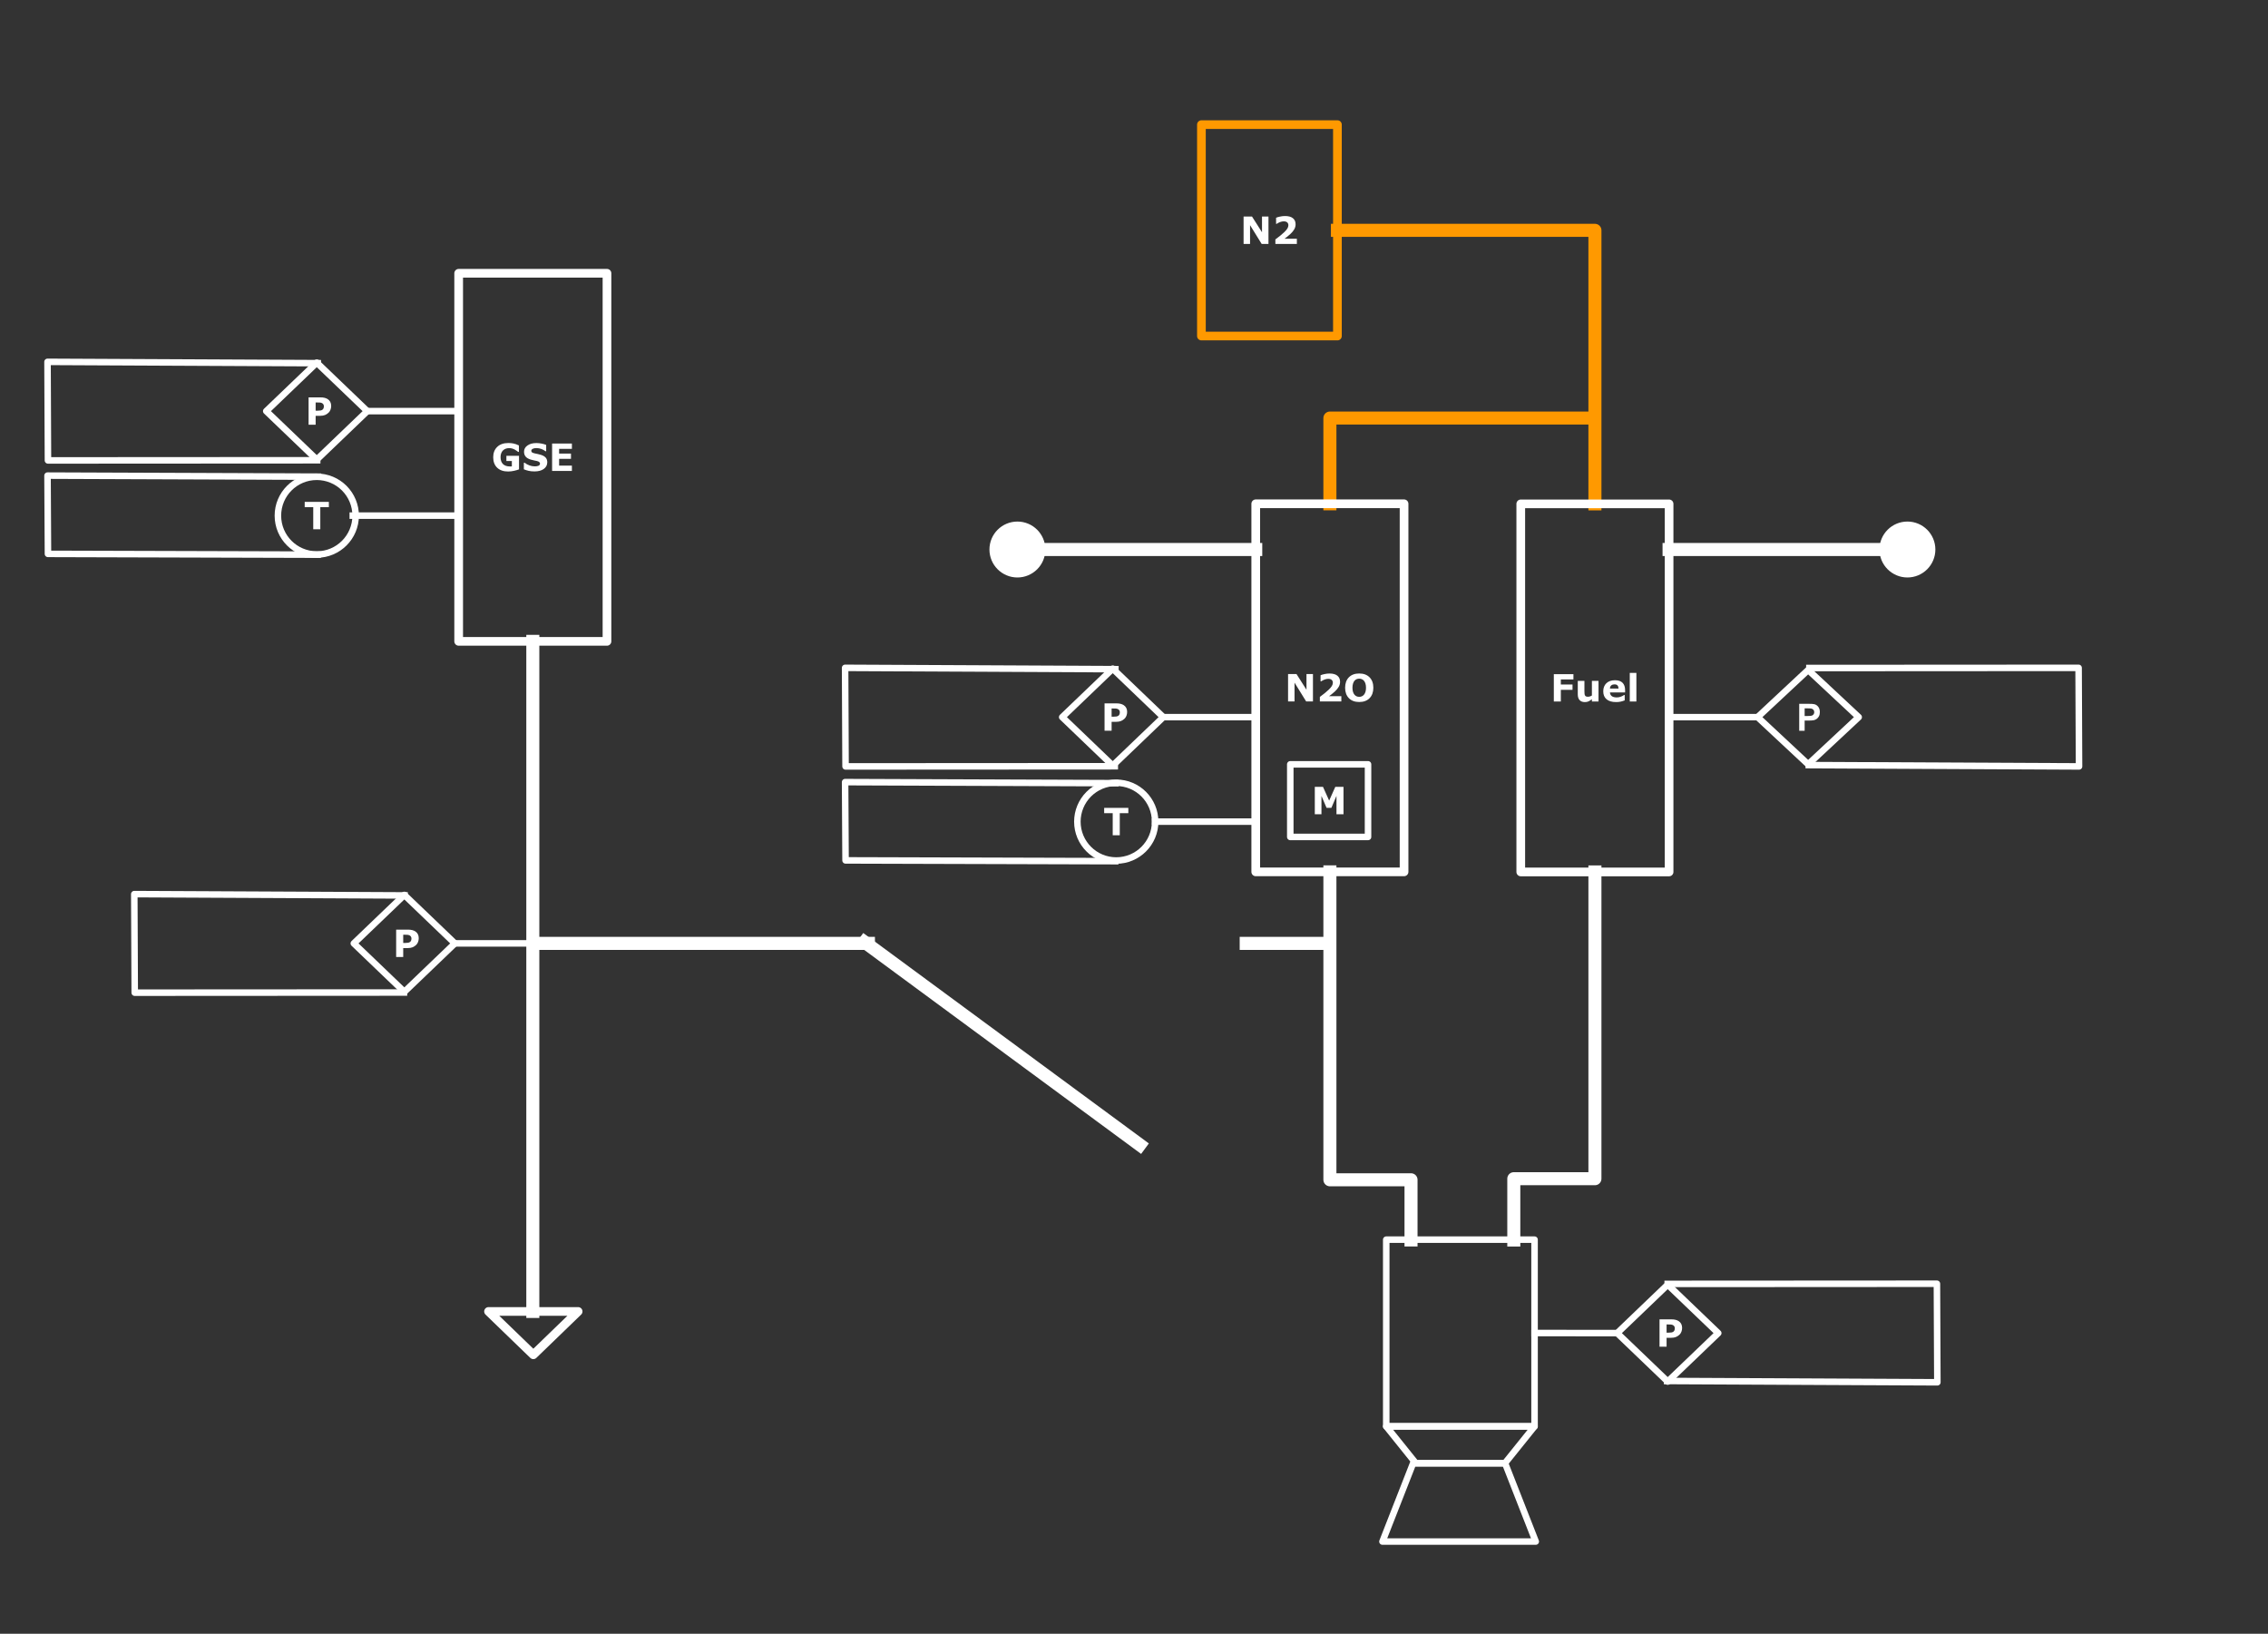 <svg version="1.1" viewBox="0.0 0.0 4175.735 3007.722" fill="none" stroke="none" stroke-linecap="square" stroke-miterlimit="10" xmlns:xlink="http://www.w3.org/1999/xlink" xmlns="http://www.w3.org/2000/svg"><rect x="0.0" y="0.0" width="4175.735" height="3007.722" fill="#333333" stroke="none"/><clipPath id="p.0"><path d="m0 0l4175.735 0l0 3007.722l-4175.735 0l0 -3007.722z" clip-rule="nonzero"/></clipPath><g clip-path="url(#p.0)"><path fill="#000000" fill-opacity="0.0" d="m0 0l4175.735 0l0 3007.722l-4175.735 0z" fill-rule="evenodd"/><path fill="#000000" fill-opacity="0.0" d="m2448.552 927.46l0 -157.827l485.984 0" fill-rule="evenodd"/><path stroke="#ff9900" stroke-width="24.0" stroke-linejoin="round" stroke-linecap="butt" d="m2448.552 927.46l0 -157.827l485.984 0" fill-rule="evenodd"/><path fill="#000000" fill-opacity="0.0" d="m2552.279 2282.224l273.071 0l0 343.717l-273.071 0z" fill-rule="evenodd"/><path stroke="#ffffff" stroke-width="12.0" stroke-linejoin="round" stroke-linecap="butt" d="m2552.279 2282.224l273.071 0l0 343.717l-273.071 0z" fill-rule="evenodd"/><path fill="#000000" fill-opacity="0.0" d="m2545.3 2837.987l282.262 0l-56.452 -144.09l-169.357 0z" fill-rule="evenodd"/><path stroke="#ffffff" stroke-width="12.0" stroke-linejoin="round" stroke-linecap="butt" d="m2545.3 2837.987l282.262 0l-56.452 -144.09l-169.357 0z" fill-rule="evenodd"/><path fill="#000000" fill-opacity="0.0" d="m2552.259 2625.946l273.057 0l-54.611 67.952l-163.834 0z" fill-rule="evenodd"/><path stroke="#ffffff" stroke-width="12.0" stroke-linejoin="round" stroke-linecap="butt" d="m2552.259 2625.946l273.057 0l-54.611 67.952l-163.834 0z" fill-rule="evenodd"/><path fill="#000000" fill-opacity="0.0" d="m2312.017 927.46l273.071 0l0 677.638l-273.071 0z" fill-rule="evenodd"/><path stroke="#ffffff" stroke-width="16.0" stroke-linejoin="round" stroke-linecap="butt" d="m2312.017 927.46l273.071 0l0 677.638l-273.071 0z" fill-rule="evenodd"/><path fill="#ffffff" d="m2417.357 1291.339l-12.531 0l-21.391 -34.594l0 34.594l-11.906 0l0 -50.406l15.531 0l18.375 28.875l0 -28.875l11.922 0l0 50.406zm52.261 0l-39.562 0l0 -8.328q4.531 -3.281 9.078 -6.969q4.562 -3.688 7.297 -6.375q4.109 -3.953 5.828 -6.891q1.734 -2.953 1.734 -5.828q0 -3.453 -2.219 -5.328q-2.219 -1.891 -6.391 -1.891q-3.109 0 -6.547 1.297q-3.438 1.281 -6.375 3.281l-1.094 0l0 -11.203q2.406 -1.047 7.094 -2.094q4.688 -1.062 9.391 -1.062q9.484 0 14.453 3.984q4.984 3.969 4.984 11.25q0 4.781 -2.391 9.078q-2.391 4.297 -7.297 8.859q-3.078 2.844 -6.188 5.234q-3.109 2.391 -4.438 3.344l22.641 0l0 9.641zm58.913 -25.188q0 12.047 -6.906 19.141q-6.906 7.094 -19.094 7.094q-12.156 0 -19.062 -7.094q-6.906 -7.094 -6.906 -19.141q0 -12.156 6.906 -19.203q6.906 -7.062 19.062 -7.062q12.109 0 19.047 7.062q6.953 7.047 6.953 19.203zm-17.234 12.766q1.891 -2.297 2.797 -5.422q0.922 -3.141 0.922 -7.375q0 -4.531 -1.047 -7.719q-1.047 -3.188 -2.734 -5.141q-1.734 -2.031 -3.984 -2.938q-2.25 -0.922 -4.688 -0.922q-2.469 0 -4.656 0.875q-2.188 0.875 -4.016 2.906q-1.688 1.906 -2.75 5.234q-1.062 3.328 -1.062 7.734q0 4.5 1.031 7.672q1.031 3.156 2.719 5.156q1.688 2.0 3.953 2.953q2.281 0.938 4.781 0.938q2.5 0 4.766 -0.953q2.281 -0.969 3.969 -3.0z" fill-rule="nonzero"/><path fill="#000000" fill-opacity="0.0" d="m2597.907 2282.736l0 -110.76l-149.354 0l0 -566.878" fill-rule="evenodd"/><path stroke="#ffffff" stroke-width="24.0" stroke-linejoin="round" stroke-linecap="butt" d="m2597.907 2282.736l0 -110.76l-149.354 0l0 -566.878" fill-rule="evenodd"/><path fill="#000000" fill-opacity="0.0" d="m2825.35 2454.082l152.126 0.189" fill-rule="evenodd"/><path stroke="#ffffff" stroke-width="12.0" stroke-linejoin="round" stroke-linecap="butt" d="m2825.35 2454.082l152.126 0.189" fill-rule="evenodd"/><path fill="#000000" fill-opacity="0.0" d="m844.469 503.099l273.071 0l0 677.638l-273.071 0z" fill-rule="evenodd"/><path stroke="#ffffff" stroke-width="16.0" stroke-linejoin="round" stroke-linecap="butt" d="m844.469 503.099l273.071 0l0 677.638l-273.071 0z" fill-rule="evenodd"/><path fill="#ffffff" d="m955.6 864.103q-3.391 1.312 -8.984 2.625q-5.578 1.297 -11.125 1.297q-12.859 0 -20.141 -6.984q-7.281 -7.0 -7.281 -19.312q0 -11.75 7.344 -18.938q7.344 -7.203 20.484 -7.203q4.969 0 9.469 0.906q4.516 0.891 10.031 3.562l0 11.812l-1.453 0q-0.953 -0.703 -2.781 -2.0q-1.828 -1.312 -3.516 -2.219q-1.969 -1.094 -4.594 -1.859q-2.625 -0.781 -5.562 -0.781q-3.453 0 -6.266 1.016q-2.812 1.016 -5.047 3.109q-2.125 2.031 -3.359 5.172q-1.234 3.125 -1.234 7.219q0 8.359 4.422 12.797q4.438 4.438 13.109 4.438q0.734 0 1.625 -0.031q0.906 -0.047 1.656 -0.109l0 -9.891l-10.047 0l0 -9.516l23.25 0l0 24.891zm51.993 -12.969q0 7.453 -6.312 12.109q-6.312 4.641 -17.141 4.641q-6.266 0 -10.922 -1.094q-4.656 -1.094 -8.719 -2.797l0 -12.078l1.422 0q4.031 3.219 9.016 4.953q5.0 1.719 9.609 1.719q1.188 0 3.109 -0.203q1.938 -0.203 3.156 -0.688q1.484 -0.609 2.438 -1.516q0.969 -0.922 0.969 -2.703q0 -1.672 -1.406 -2.859q-1.391 -1.203 -4.109 -1.859q-2.844 -0.672 -6.016 -1.266q-3.156 -0.594 -5.938 -1.5q-6.359 -2.062 -9.156 -5.594q-2.781 -3.547 -2.781 -8.797q0 -7.047 6.312 -11.484q6.312 -4.453 16.234 -4.453q4.969 0 9.828 0.969q4.859 0.953 8.406 2.406l0 11.609l-1.391 0q-3.047 -2.438 -7.469 -4.078q-4.406 -1.641 -9.016 -1.641q-1.625 0 -3.234 0.219q-1.594 0.219 -3.094 0.828q-1.312 0.516 -2.266 1.547q-0.953 1.031 -0.953 2.359q0 1.984 1.516 3.062q1.531 1.062 5.766 1.938q2.781 0.578 5.328 1.125q2.562 0.531 5.5 1.484q5.797 1.891 8.547 5.156q2.766 3.266 2.766 8.484zm45.363 15.844l-36.453 0l0 -50.406l36.453 0l0 9.75l-23.531 0l0 8.703l21.844 0l0 9.75l-21.844 0l0 12.453l23.531 0l0 9.75z" fill-rule="nonzero"/><path fill="#000000" fill-opacity="0.0" d="m2462.396 424.037l474.11 0l0 503.591" fill-rule="evenodd"/><path stroke="#ff9900" stroke-width="24.0" stroke-linejoin="round" stroke-linecap="butt" d="m2462.396 424.037l474.11 0l0 503.591" fill-rule="evenodd"/><path fill="#000000" fill-opacity="0.0" d="m2212.002 229.454l250.394 0l0 389.165l-250.394 0z" fill-rule="evenodd"/><path stroke="#ff9900" stroke-width="16.0" stroke-linejoin="round" stroke-linecap="butt" d="m2212.002 229.454l250.394 0l0 389.165l-250.394 0z" fill-rule="evenodd"/><path fill="#ffffff" d="m2335.471 449.097l-12.531 0l-21.391 -34.594l0 34.594l-11.906 0l0 -50.406l15.531 0l18.375 28.875l0 -28.875l11.922 0l0 50.406zm52.261 0l-39.562 0l0 -8.328q4.531 -3.281 9.078 -6.969q4.562 -3.688 7.297 -6.375q4.109 -3.953 5.828 -6.891q1.734 -2.953 1.734 -5.828q0 -3.453 -2.219 -5.328q-2.219 -1.891 -6.391 -1.891q-3.109 0 -6.547 1.297q-3.438 1.281 -6.375 3.281l-1.094 0l0 -11.203q2.406 -1.047 7.094 -2.094q4.688 -1.062 9.391 -1.062q9.484 0 14.453 3.984q4.984 3.969 4.984 11.25q0 4.781 -2.391 9.078q-2.391 4.297 -7.297 8.859q-3.078 2.844 -6.188 5.234q-3.109 2.391 -4.438 3.344l22.641 0l0 9.641z" fill-rule="nonzero"/><path fill="#000000" fill-opacity="0.0" d="m3073.033 927.618l-273.071 0l0 677.638l273.071 0z" fill-rule="evenodd"/><path stroke="#ffffff" stroke-width="16.0" stroke-linejoin="round" stroke-linecap="butt" d="m3073.033 927.618l-273.071 0l0 677.638l273.071 0z" fill-rule="evenodd"/><path fill="#ffffff" d="m2896.937 1250.841l-23.188 0l0 9.375l21.5 0l0 9.75l-21.5 0l0 21.531l-12.922 0l0 -50.406l36.109 0l0 9.75zm46.184 40.656l-12.188 0l0 -4.203q-3.391 2.578 -6.203 3.922q-2.812 1.328 -6.703 1.328q-6.297 0 -9.703 -3.609q-3.391 -3.625 -3.391 -10.703l0 -24.75l12.25 0l0 18.859q0 2.875 0.188 4.797q0.188 1.906 0.859 3.156q0.641 1.25 1.938 1.828q1.312 0.578 3.656 0.578q1.547 0 3.438 -0.578q1.906 -0.578 3.672 -1.688l0 -26.953l12.188 0l0 38.016zm48.937 -16.75l-27.891 0q0.281 4.469 3.406 6.844q3.125 2.359 9.219 2.359q3.859 0 7.484 -1.391q3.625 -1.391 5.719 -2.984l1.359 0l0 9.797q-4.125 1.656 -7.781 2.391q-3.656 0.75 -8.094 0.75q-11.438 0 -17.531 -5.141q-6.094 -5.156 -6.094 -14.656q0 -9.422 5.766 -14.922q5.766 -5.5 15.828 -5.5q9.281 0 13.938 4.688q4.672 4.688 4.672 13.5l0 4.266zm-12.109 -7.156q-0.109 -3.812 -1.906 -5.734q-1.781 -1.938 -5.578 -1.938q-3.516 0 -5.797 1.828q-2.266 1.828 -2.531 5.844l15.812 0zm32.897 23.906l-12.188 0l0 -52.672l12.188 0l0 52.672z" fill-rule="nonzero"/><path fill="#000000" fill-opacity="0.0" d="m2787.143 2282.894l0 -112.895l149.354 0l0 -564.743" fill-rule="evenodd"/><path stroke="#ffffff" stroke-width="24.0" stroke-linejoin="round" stroke-linecap="butt" d="m2787.143 2282.894l0 -112.895l149.354 0l0 -564.743" fill-rule="evenodd"/><path fill="#000000" fill-opacity="0.0" d="m2312.017 1011.664l-490.299 0" fill-rule="evenodd"/><path stroke="#ffffff" stroke-width="24.0" stroke-linejoin="round" stroke-linecap="butt" d="m2312.017 1011.664l-399.339 0" fill-rule="evenodd"/><path fill="#ffffff" stroke="#ffffff" stroke-width="24.0" stroke-linecap="butt" d="m1833.718 1011.664c0 -21.804 17.676 -39.48 39.48 -39.48c21.804 0 39.48 17.676 39.48 39.48c0 21.804 -17.676 39.48 -39.48 39.48c-21.804 0 -39.48 -17.676 -39.48 -39.48z" fill-rule="nonzero"/><path fill="#000000" fill-opacity="0.0" d="m3073.013 1011.65l490.299 0" fill-rule="evenodd"/><path stroke="#ffffff" stroke-width="24.0" stroke-linejoin="round" stroke-linecap="butt" d="m3073.013 1011.65l399.339 0" fill-rule="evenodd"/><path fill="#ffffff" stroke="#ffffff" stroke-width="24.0" stroke-linecap="butt" d="m3551.312 1011.65c0 21.804 -17.676 39.48 -39.48 39.48c-21.804 0 -39.48 -17.676 -39.48 -39.48c0 -21.804 17.676 -39.48 39.48 -39.48c21.804 0 39.48 17.676 39.48 39.48z" fill-rule="nonzero"/><path fill="#000000" fill-opacity="0.0" d="m981.005 1180.737l0 1233.669" fill-rule="evenodd"/><path stroke="#ffffff" stroke-width="24.0" stroke-linejoin="round" stroke-linecap="butt" d="m981.005 1180.737l0 1233.669" fill-rule="evenodd"/><path fill="#000000" fill-opacity="0.0" d="m1598.89 1736.798l-616.189 0" fill-rule="evenodd"/><path stroke="#ffffff" stroke-width="24.0" stroke-linejoin="round" stroke-linecap="butt" d="m1598.89 1736.798l-616.189 0" fill-rule="evenodd"/><path fill="#000000" fill-opacity="0.0" d="m3072.994 1320.25l163.055 0" fill-rule="evenodd"/><path stroke="#ffffff" stroke-width="12.0" stroke-linejoin="round" stroke-linecap="butt" d="m3072.994 1320.25l163.055 0" fill-rule="evenodd"/><path fill="#000000" fill-opacity="0.0" d="m3236.049 1320.25l93.039 -86.882l93.039 86.882l-93.039 86.882z" fill-rule="evenodd"/><path stroke="#ffffff" stroke-width="12.0" stroke-linejoin="round" stroke-linecap="butt" d="m3236.049 1320.25l93.039 -86.882l93.039 86.882l-93.039 86.882z" fill-rule="evenodd"/><path fill="#ffffff" d="m3312.615 1345.31l0 -49.625l16.078 0q9.141 0 11.922 0.75q4.25 1.109 7.125 4.859q2.891 3.734 2.891 9.656q0 4.562 -1.672 7.688q-1.656 3.109 -4.219 4.891q-2.547 1.781 -5.188 2.344q-3.578 0.719 -10.391 0.719l-6.531 0l0 18.719l-10.016 0zm10.016 -41.234l0 14.078l5.484 0q5.922 0 7.922 -0.766q2.0 -0.781 3.125 -2.438q1.141 -1.672 1.141 -3.859q0 -2.719 -1.594 -4.469q-1.594 -1.766 -4.031 -2.203q-1.781 -0.344 -7.203 -0.344l-4.844 0z" fill-rule="nonzero"/><path fill="#000000" fill-opacity="0.0" d="m2311.252 1512.656l-184.504 0" fill-rule="evenodd"/><path stroke="#ffffff" stroke-width="12.0" stroke-linejoin="round" stroke-linecap="butt" d="m2311.252 1512.656l-184.504 0" fill-rule="evenodd"/><path fill="#000000" fill-opacity="0.0" d="m2375.593 1407.131l143.149 0l0 133.669l-143.149 0z" fill-rule="evenodd"/><path stroke="#ffffff" stroke-width="12.0" stroke-linejoin="round" stroke-linecap="butt" d="m2375.593 1407.131l143.149 0l0 133.669l-143.149 0z" fill-rule="evenodd"/><path fill="#ffffff" d="m2473.596 1499.026l-12.938 0l0 -33.75l-9.344 21.906l-8.969 0l-9.344 -21.906l0 33.75l-12.25 0l0 -50.406l15.094 0l11.344 25.281l11.297 -25.281l15.109 0l0 50.406z" fill-rule="nonzero"/><path fill="#000000" fill-opacity="0.0" d="m2309.953 1320.249l-168.189 0" fill-rule="evenodd"/><path stroke="#ffffff" stroke-width="12.0" stroke-linejoin="round" stroke-linecap="butt" d="m2309.953 1320.249l-168.189 0" fill-rule="evenodd"/><path fill="#000000" fill-opacity="0.0" d="m2141.764 1320.249l-93.039 -89.213l-93.039 89.213l93.039 89.213z" fill-rule="evenodd"/><path stroke="#ffffff" stroke-width="12.0" stroke-linejoin="round" stroke-linecap="butt" d="m2141.764 1320.249l-93.039 -89.213l-93.039 89.213l93.039 89.213z" fill-rule="evenodd"/><path fill="#ffffff" d="m2075.236 1310.809q0 3.391 -1.188 6.625q-1.172 3.234 -3.375 5.438q-3.016 2.969 -6.719 4.5q-3.703 1.516 -9.234 1.516l-8.078 0l0 16.422l-13.0 0l0 -50.406l21.391 0q4.812 0 8.109 0.828q3.297 0.828 5.828 2.484q3.047 2.0 4.656 5.125q1.609 3.109 1.609 7.469zm-13.438 0.312q0 -2.141 -1.156 -3.672q-1.141 -1.547 -2.672 -2.156q-2.031 -0.812 -3.969 -0.891q-1.922 -0.094 -5.125 -0.094l-2.234 0l0 15.109l3.719 0q3.312 0 5.453 -0.406q2.156 -0.406 3.625 -1.625q1.25 -1.094 1.797 -2.594q0.562 -1.516 0.562 -3.672z" fill-rule="nonzero"/><path fill="#000000" fill-opacity="0.0" d="m899.462 2414.397l82.488 79.748l82.488 -79.748z" fill-rule="evenodd"/><path stroke="#ffffff" stroke-width="16.0" stroke-linejoin="round" stroke-linecap="butt" d="m899.462 2414.397l82.488 79.748l82.488 -79.748z" fill-rule="evenodd"/><path fill="#000000" fill-opacity="0.0" d="m3163.554 2454.27l-93.039 -89.212l-93.039 89.212l93.039 89.213z" fill-rule="evenodd"/><path stroke="#ffffff" stroke-width="12.0" stroke-linejoin="round" stroke-linecap="butt" d="m3163.554 2454.27l-93.039 -89.212l-93.039 89.212l93.039 89.213z" fill-rule="evenodd"/><path fill="#ffffff" d="m3097.026 2444.83q0 3.391 -1.188 6.625q-1.172 3.234 -3.375 5.438q-3.016 2.969 -6.719 4.5q-3.703 1.516 -9.234 1.516l-8.078 0l0 16.422l-13.0 0l0 -50.406l21.391 0q4.812 0 8.109 0.828q3.297 0.828 5.828 2.484q3.047 2.0 4.656 5.125q1.609 3.109 1.609 7.469zm-13.438 0.312q0 -2.141 -1.156 -3.672q-1.141 -1.547 -2.672 -2.156q-2.031 -0.812 -3.969 -0.891q-1.922 -0.094 -5.125 -0.094l-2.234 0l0 15.109l3.719 0q3.312 0 5.453 -0.406q2.156 -0.406 3.625 -1.625q1.25 -1.094 1.797 -2.594q0.562 -1.516 0.562 -3.672z" fill-rule="nonzero"/><path fill="#000000" fill-opacity="0.0" d="m2126.748 1512.656l0 0c0 -39.53 -32.045 -71.575 -71.575 -71.575l0 0c-18.983 0 -37.188 7.541 -50.611 20.964c-13.423 13.423 -20.964 31.628 -20.964 50.611l0 0c0 39.53 32.045 71.575 71.575 71.575l0 0c39.53 0 71.575 -32.045 71.575 -71.575z" fill-rule="evenodd"/><path stroke="#ffffff" stroke-width="12.0" stroke-linejoin="round" stroke-linecap="butt" d="m2126.748 1512.656l0 0c0 -39.53 -32.045 -71.575 -71.575 -71.575l0 0c-18.983 0 -37.188 7.541 -50.611 20.964c-13.423 13.423 -20.964 31.628 -20.964 50.611l0 0c0 39.53 32.045 71.575 71.575 71.575l0 0c39.53 0 71.575 -32.045 71.575 -71.575z" fill-rule="evenodd"/><path fill="#ffffff" d="m2077.42 1497.06l-15.75 0l0 40.656l-13.0 0l0 -40.656l-15.734 0l0 -9.75l44.484 0l0 9.75z" fill-rule="nonzero"/><path fill="#000000" fill-opacity="0.0" d="m844.47 949.306l-194.929 0" fill-rule="evenodd"/><path stroke="#ffffff" stroke-width="12.0" stroke-linejoin="round" stroke-linecap="butt" d="m844.47 949.306l-194.929 0" fill-rule="evenodd"/><path fill="#000000" fill-opacity="0.0" d="m844.457 756.904l-168.189 0" fill-rule="evenodd"/><path stroke="#ffffff" stroke-width="12.0" stroke-linejoin="round" stroke-linecap="butt" d="m844.457 756.904l-168.189 0" fill-rule="evenodd"/><path fill="#000000" fill-opacity="0.0" d="m676.268 756.904l-93.039 -89.213l-93.039 89.213l93.039 89.213z" fill-rule="evenodd"/><path stroke="#ffffff" stroke-width="12.0" stroke-linejoin="round" stroke-linecap="butt" d="m676.268 756.904l-93.039 -89.213l-93.039 89.213l93.039 89.213z" fill-rule="evenodd"/><path fill="#ffffff" d="m609.74 747.464q0 3.391 -1.188 6.625q-1.172 3.234 -3.375 5.438q-3.016 2.969 -6.719 4.5q-3.703 1.516 -9.234 1.516l-8.078 0l0 16.422l-13.0 0l0 -50.406l21.391 0q4.812 0 8.109 0.828q3.297 0.828 5.828 2.484q3.047 2.0 4.656 5.125q1.609 3.109 1.609 7.469zm-13.438 0.312q0 -2.141 -1.156 -3.672q-1.141 -1.547 -2.672 -2.156q-2.031 -0.812 -3.969 -0.891q-1.922 -0.094 -5.125 -0.094l-2.234 0l0 15.109l3.719 0q3.312 0 5.453 -0.406q2.156 -0.406 3.625 -1.625q1.25 -1.094 1.797 -2.594q0.562 -1.516 0.562 -3.672z" fill-rule="nonzero"/><path fill="#000000" fill-opacity="0.0" d="m511.654 949.307l0 0c0 -39.53 32.045 -71.575 71.575 -71.575l0 0c18.983 0 37.188 7.541 50.611 20.964c13.423 13.423 20.964 31.628 20.964 50.611l0 0c0 39.53 -32.045 71.575 -71.575 71.575l0 0c-39.53 0 -71.575 -32.045 -71.575 -71.575z" fill-rule="evenodd"/><path stroke="#ffffff" stroke-width="12.0" stroke-linejoin="round" stroke-linecap="butt" d="m511.654 949.307l0 0c0 -39.53 32.045 -71.575 71.575 -71.575l0 0c18.983 0 37.188 7.541 50.611 20.964c13.423 13.423 20.964 31.628 20.964 50.611l0 0c0 39.53 -32.045 71.575 -71.575 71.575l0 0c-39.53 0 -71.575 -32.045 -71.575 -71.575z" fill-rule="evenodd"/><path fill="#ffffff" d="m605.475 933.711l-15.75 0l0 40.656l-13.0 0l0 -40.656l-15.734 0l0 -9.75l44.484 0l0 9.75z" fill-rule="nonzero"/><path fill="#000000" fill-opacity="0.0" d="m1005.685 1736.797l-168.189 0" fill-rule="evenodd"/><path stroke="#ffffff" stroke-width="12.0" stroke-linejoin="round" stroke-linecap="butt" d="m1005.685 1736.797l-168.189 0" fill-rule="evenodd"/><path fill="#000000" fill-opacity="0.0" d="m837.496 1736.797l-93.039 -89.213l-93.039 89.213l93.039 89.213z" fill-rule="evenodd"/><path stroke="#ffffff" stroke-width="12.0" stroke-linejoin="round" stroke-linecap="butt" d="m837.496 1736.797l-93.039 -89.213l-93.039 89.213l93.039 89.213z" fill-rule="evenodd"/><path fill="#ffffff" d="m770.968 1727.357q0 3.391 -1.188 6.625q-1.172 3.234 -3.375 5.438q-3.016 2.969 -6.719 4.5q-3.703 1.516 -9.234 1.516l-8.078 0l0 16.422l-13.0 0l0 -50.406l21.391 0q4.812 0 8.109 0.828q3.297 0.828 5.828 2.484q3.047 2.0 4.656 5.125q1.609 3.109 1.609 7.469zm-13.438 0.312q0 -2.141 -1.156 -3.672q-1.141 -1.547 -2.672 -2.156q-2.031 -0.812 -3.969 -0.891q-1.922 -0.094 -5.125 -0.094l-2.234 0l0 15.109l3.719 0q3.312 0 5.453 -0.406q2.156 -0.406 3.625 -1.625q1.25 -1.094 1.797 -2.594q0.562 -1.516 0.562 -3.672z" fill-rule="nonzero"/><path fill="#000000" fill-opacity="0.0" d="m1591.913 1734.47l506.52 373.134" fill-rule="evenodd"/><path stroke="#ffffff" stroke-width="24.0" stroke-linejoin="round" stroke-linecap="butt" d="m1591.913 1734.47l506.52 373.134" fill-rule="evenodd"/><path fill="#000000" fill-opacity="0.0" d="m2438.89 1736.798l-144.441 0" fill-rule="evenodd"/><path stroke="#ffffff" stroke-width="24.0" stroke-linejoin="round" stroke-linecap="butt" d="m2438.89 1736.798l-144.441 0" fill-rule="evenodd"/><path fill="#000000" fill-opacity="0.0" d="m2052.444 1410.681l-495.654 0.294l-0.806 -181.451l497.58 2.417" fill-rule="evenodd"/><path stroke="#ffffff" stroke-width="12.0" stroke-linejoin="round" stroke-linecap="butt" d="m2052.444 1410.681l-495.654 0.294l-0.806 -181.451l497.58 2.417" fill-rule="evenodd"/><path fill="#000000" fill-opacity="0.0" d="m584.759 1021.129l-496.459 -1.444l-0.806 -144.092l497.58 1.919" fill-rule="evenodd"/><path stroke="#ffffff" stroke-width="12.0" stroke-linejoin="round" stroke-linecap="butt" d="m584.759 1021.129l-496.459 -1.444l-0.806 -144.092l497.58 1.919" fill-rule="evenodd"/><path fill="#000000" fill-opacity="0.0" d="m743.703 1827.23l-495.654 0.294l-0.806 -181.452l497.58 2.417" fill-rule="evenodd"/><path stroke="#ffffff" stroke-width="12.0" stroke-linejoin="round" stroke-linecap="butt" d="m743.703 1827.23l-495.654 0.294l-0.806 -181.452l497.58 2.417" fill-rule="evenodd"/><path fill="#000000" fill-opacity="0.0" d="m583.953 847.337l-495.654 0.294l-0.806 -181.451l497.58 2.417" fill-rule="evenodd"/><path stroke="#ffffff" stroke-width="12.0" stroke-linejoin="round" stroke-linecap="butt" d="m583.953 847.337l-495.654 0.294l-0.806 -181.451l497.58 2.417" fill-rule="evenodd"/><path fill="#000000" fill-opacity="0.0" d="m2053.249 1585.423l-496.459 -1.444l-0.806 -144.092l497.58 1.919" fill-rule="evenodd"/><path stroke="#ffffff" stroke-width="12.0" stroke-linejoin="round" stroke-linecap="butt" d="m2053.249 1585.423l-496.459 -1.444l-0.806 -144.092l497.58 1.919" fill-rule="evenodd"/><path fill="#000000" fill-opacity="0.0" d="m3331.375 1229.816l495.654 -0.294l0.806 181.451l-497.58 -2.417" fill-rule="evenodd"/><path stroke="#ffffff" stroke-width="12.0" stroke-linejoin="round" stroke-linecap="butt" d="m3331.375 1229.816l495.654 -0.294l0.806 181.451l-497.58 -2.417" fill-rule="evenodd"/><path fill="#000000" fill-opacity="0.0" d="m3070.493 2363.65l495.654 -0.294l0.806 181.451l-497.58 -2.417" fill-rule="evenodd"/><path stroke="#ffffff" stroke-width="12.0" stroke-linejoin="round" stroke-linecap="butt" d="m3070.493 2363.65l495.654 -0.294l0.806 181.451l-497.58 -2.417" fill-rule="evenodd"/></g></svg>